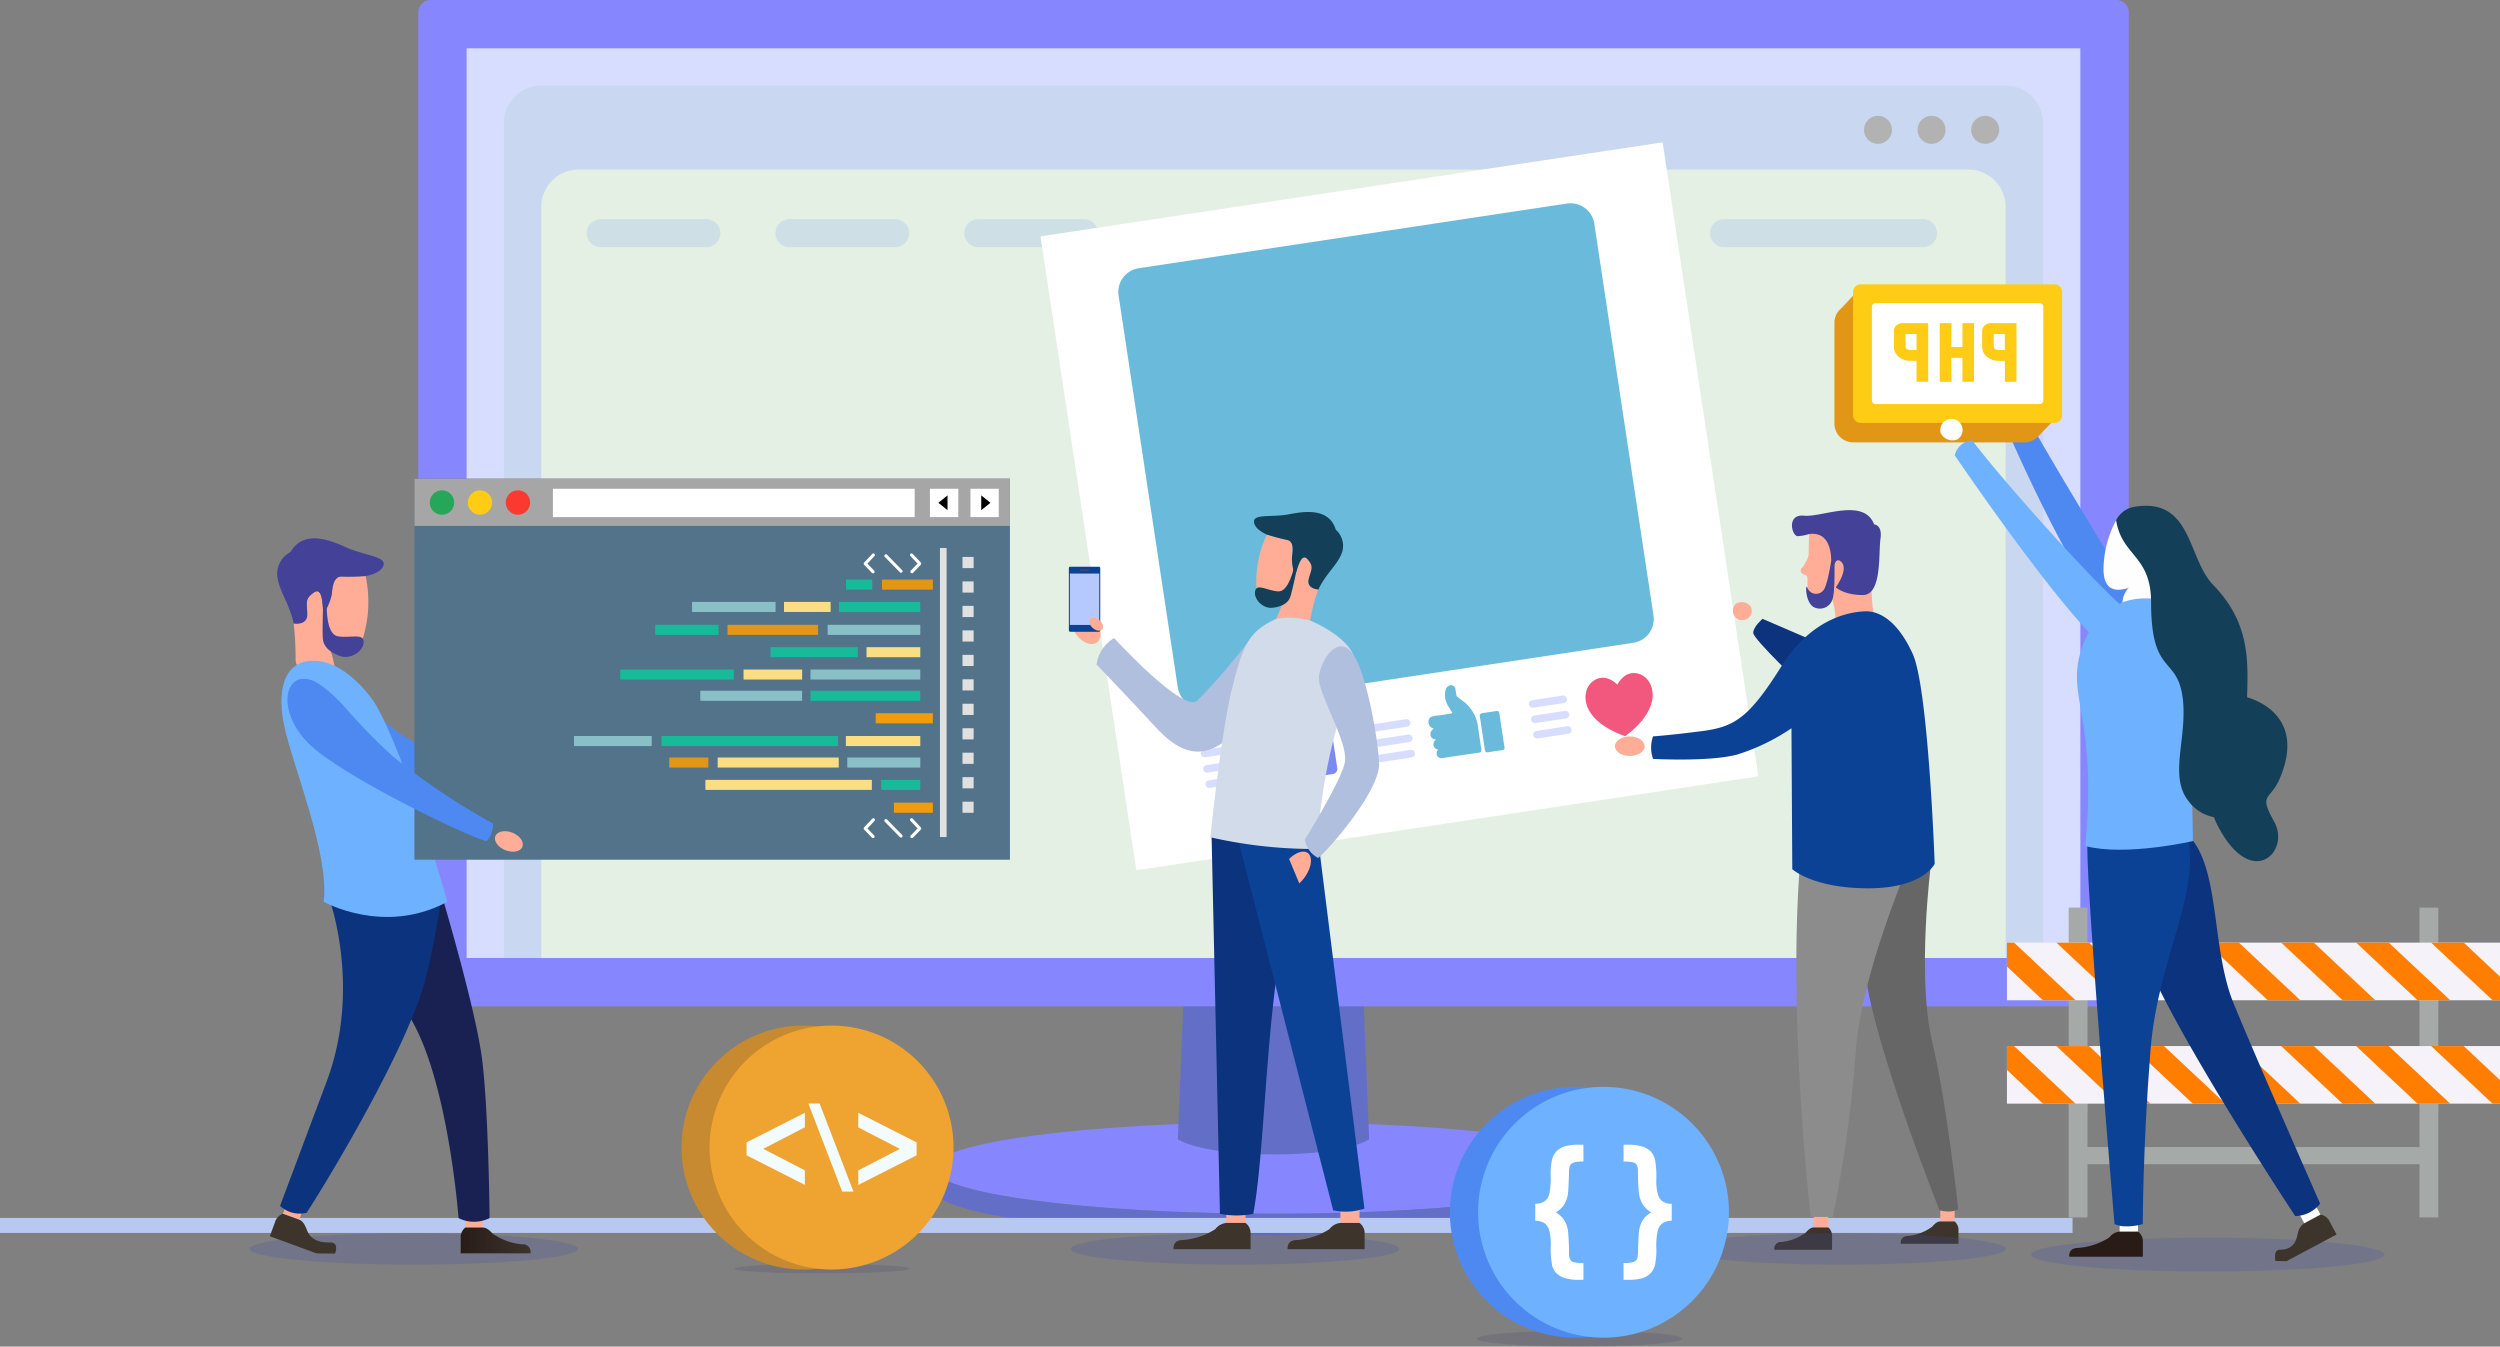 <svg xmlns="http://www.w3.org/2000/svg" xmlns:xlink="http://www.w3.org/1999/xlink" width="360.036" height="193.926" viewBox="0 0 360.036 193.926">
  <rect x="0" y="0" width="360.036" height="193.926" fill="#808080" stroke="none"/>
  <defs>
    <linearGradient id="linear-gradient" x1="-19.826" y1="0.5" x2="-20.826" y2="0.5" gradientUnits="objectBoundingBox">
      <stop offset="0" stop-color="#3d342b"/>
      <stop offset="1" stop-color="#291c17"/>
    </linearGradient>
    <linearGradient id="linear-gradient-2" x1="-24.215" y1="0.5" x2="-25.215" y2="0.5" xlink:href="#linear-gradient"/>
    <linearGradient id="linear-gradient-3" x1="-8.066" y1="0.5" x2="-9.066" y2="0.5" xlink:href="#linear-gradient"/>
    <linearGradient id="linear-gradient-4" x1="-11.026" y1="0.5" x2="-12.026" y2="0.5" xlink:href="#linear-gradient"/>
    <linearGradient id="linear-gradient-5" x1="38.036" y1="0.5" x2="37.036" y2="0.5" xlink:href="#linear-gradient"/>
    <linearGradient id="linear-gradient-6" x1="-28.574" y1="-80.099" x2="-29.654" y2="-80.099" xlink:href="#linear-gradient"/>
    <linearGradient id="linear-gradient-7" x1="1" y1="0.5" x2="0" y2="0.5" xlink:href="#linear-gradient"/>
    <linearGradient id="linear-gradient-8" x1="-58.826" y1="-126.784" x2="-59.84" y2="-126.784" xlink:href="#linear-gradient"/>
  </defs>
  <g id="descripe-web-development" transform="translate(-37.155 -59.404)">
    <g id="Group_56252" data-name="Group 56252" transform="translate(97.393 59.404)">
      <path id="Path_10437" data-name="Path 10437" d="M158.835,151.841c0,3.637,21.921,6.587,48.959,6.587s48.959-2.95,48.959-6.587-21.921-6.586-48.959-6.586S158.835,148.2,158.835,151.841Z" transform="translate(-84.654 16.366)" fill="#8686fe"/>
      <path id="Path_10438" data-name="Path 10438" d="M207.794,154.516c27.038,0,48.959-2.95,48.959-6.586v3.048c0,3.634-21.921,6.582-48.959,6.582s-48.959-2.947-48.959-6.582V147.93C158.835,151.567,180.756,154.516,207.794,154.516Z" transform="translate(-84.654 20.278)" fill="#636ec7"/>
      <path id="Path_10439" data-name="Path 10439" d="M173.114,158.917s3.056,2.174,13.828,2.174,13.727-2.174,13.727-2.174l-.869-21.328H173.983Z" transform="translate(-63.728 5.157)" fill="#636ec7"/>
      <g id="Group_56250" data-name="Group 56250">
        <g id="Group_56249" data-name="Group 56249">
          <g id="Group_56248" data-name="Group 56248">
            <path id="Rectangle_3008" data-name="Rectangle 3008" d="M1.77,0H244.559a1.769,1.769,0,0,1,1.769,1.769V143.156a1.769,1.769,0,0,1-1.769,1.769H1.768A1.768,1.768,0,0,1,0,143.156V1.77A1.77,1.77,0,0,1,1.77,0Z" fill="#8686fe"/>
          </g>
        </g>
      </g>
      <rect id="Rectangle_3009" data-name="Rectangle 3009" width="232.4" height="130.997" transform="translate(6.963 6.962)" fill="#d7ddff"/>
      <path id="Path_10440" data-name="Path 10440" d="M139.071,84.624H349.987a5.386,5.386,0,0,1,5.37,5.37V210.25H133.7V89.994A5.387,5.387,0,0,1,139.071,84.624Z" transform="translate(-121.364 -72.291)" fill="#bfd4e6" opacity="0.6" style="mix-blend-mode: multiply;isolation: isolate"/>
      <path id="Path_10441" data-name="Path 10441" d="M141.249,89.531H341.408a5.388,5.388,0,0,1,5.37,5.37l.017,108.174H135.879V94.9A5.386,5.386,0,0,1,141.249,89.531Z" transform="translate(-118.172 -65.116)" fill="#e3f0e3"/>
      <g id="Group_56251" data-name="Group 56251" transform="translate(208.204 16.684)">
        <path id="Path_10442" data-name="Path 10442" d="M136.265,88.405a2.014,2.014,0,1,0,2.014-2.014A2.013,2.013,0,0,0,136.265,88.405Z" transform="translate(-120.824 -86.391)" fill="#b2b2b2" style="mix-blend-mode: multiply;isolation: isolate"/>
        <path id="Path_10443" data-name="Path 10443" d="M139.4,88.405a2.015,2.015,0,1,0,2.014-2.014A2.014,2.014,0,0,0,139.4,88.405Z" transform="translate(-131.681 -86.391)" fill="#b2b2b2" style="mix-blend-mode: multiply;isolation: isolate"/>
        <path id="Path_10444" data-name="Path 10444" d="M142.536,88.405a2.014,2.014,0,1,0,2.014-2.014A2.013,2.013,0,0,0,142.536,88.405Z" transform="translate(-142.536 -86.391)" fill="#b2b2b2" style="mix-blend-mode: multiply;isolation: isolate"/>
      </g>
      <path id="Path_10445" data-name="Path 10445" d="M139.9,94.446a2.016,2.016,0,0,0,2.017,2.014h28.643a2.013,2.013,0,0,0,2.014-2.014h0a2.013,2.013,0,0,0-2.014-2.012H141.918a2.015,2.015,0,0,0-2.017,2.012Z" transform="translate(46.145 -60.871)" fill="#bfd4e6" opacity="0.6" style="mix-blend-mode: multiply;isolation: isolate"/>
      <path id="Path_10446" data-name="Path 10446" d="M177.935,94.446a2.013,2.013,0,0,0,2.014,2.014h15.217a2.015,2.015,0,0,0,2.017-2.014h0a2.015,2.015,0,0,0-2.017-2.012H179.949a2.013,2.013,0,0,0-2.014,2.012Z" transform="translate(-72.112 -60.871)" fill="#e0e0cf"/>
      <path id="Path_10447" data-name="Path 10447" d="M188.978,94.446a2.015,2.015,0,0,0,2.017,2.014h15.217a2.015,2.015,0,0,0,2.014-2.014h0a2.014,2.014,0,0,0-2.014-2.012H190.995a2.015,2.015,0,0,0-2.017,2.012Z" transform="translate(-110.345 -60.871)" fill="#bfd4e6" opacity="0.6" style="mix-blend-mode: multiply;isolation: isolate"/>
      <path id="Path_10448" data-name="Path 10448" d="M200.02,94.446a2.014,2.014,0,0,0,2.017,2.014h15.214a2.015,2.015,0,0,0,2.017-2.014h0a2.015,2.015,0,0,0-2.017-2.012H202.037a2.013,2.013,0,0,0-2.017,2.012Z" transform="translate(-148.575 -60.871)" fill="#bfd4e6" opacity="0.6" style="mix-blend-mode: multiply;isolation: isolate"/>
      <path id="Path_10449" data-name="Path 10449" d="M211.062,94.446a2.013,2.013,0,0,0,2.014,2.014h15.217a2.015,2.015,0,0,0,2.017-2.014h0a2.015,2.015,0,0,0-2.017-2.012H213.076a2.013,2.013,0,0,0-2.014,2.012Z" transform="translate(-186.805 -60.871)" fill="#bfd4e6" opacity="0.6" style="mix-blend-mode: multiply;isolation: isolate"/>
    </g>
    <rect id="Rectangle_3010" data-name="Rectangle 3010" width="298.476" height="2.164" transform="translate(37.155 234.799)" fill="#b7c9f1"/>
    <g id="Group_56280" data-name="Group 56280" transform="translate(187.005 79.903)">
      <g id="Group_56279" data-name="Group 56279" transform="translate(0 0)">
        <rect id="Rectangle_3011" data-name="Rectangle 3011" width="92.337" height="90.608" transform="translate(13.796 104.838) rotate(-98.593)" fill="#fff"/>
        <g id="Group_56278" data-name="Group 56278" transform="translate(11.204 8.775)">
          <g id="Group_56254" data-name="Group 56254">
            <g id="Group_56253" data-name="Group 56253">
              <path id="Path_10450" data-name="Path 10450" d="M165.031,161.227a3.452,3.452,0,0,0,3.92,2.888l61.7-9.315a3.458,3.458,0,0,0,2.891-3.92l-8.527-56.447a3.46,3.46,0,0,0-3.922-2.891l-61.7,9.317a3.456,3.456,0,0,0-2.888,3.92Z" transform="translate(-156.468 -91.504)" fill="#6abbdb"/>
            </g>
          </g>
          <g id="Group_56255" data-name="Group 56255" transform="translate(44.669 69.41)">
            <path id="Path_10451" data-name="Path 10451" d="M165.274,122.408l.613,4.085a1.226,1.226,0,0,0,.165.588.286.286,0,0,0,.111.066,1.934,1.934,0,0,0,.606-.069l1.573-.231a.927.927,0,0,0,.291-.071.421.421,0,0,0,.126-.165,2.161,2.161,0,0,0-.074-.648l-.65-4.3a1.166,1.166,0,0,0-.069-.315.326.326,0,0,0-.288-.145,4.992,4.992,0,0,0-.6.076l-1.187.177a1.652,1.652,0,0,0-.544.126.249.249,0,0,0-.138.162A2.264,2.264,0,0,0,165.274,122.408Z" transform="translate(-157.813 -117.49)" fill="#6abbdb"/>
            <path id="Path_10452" data-name="Path 10452" d="M167.127,126.079a.873.873,0,0,0-.31.662.734.734,0,0,0,.458.7c.1.042.2.039.308.074,0,.081-.059.116-.1.148a.854.854,0,0,0-.19.3.769.769,0,0,0,.379.918,1.545,1.545,0,0,1,.241.069c.012.074-.057.1-.086.14a.872.872,0,0,0-.02.793.675.675,0,0,0,.586.32,5.609,5.609,0,0,0,.709-.106c1.374-.2,2.8-.414,4.233-.628.342-.052.7-.032.808-.244a1.419,1.419,0,0,0-.034-.625l-.305-2.014c-.069-.456-.116-.926-.2-1.347a5.428,5.428,0,0,0-2.275-3.391c-.1-.084-.246-.2-.369-.3a1.2,1.2,0,0,1-.364-.32,1.234,1.234,0,0,1-.052-.281c-.017-.1-.032-.195-.049-.291-.039-.185-.052-.382-.106-.554a.635.635,0,0,0-.6-.414.851.851,0,0,0-.736.539,2.905,2.905,0,0,0,.059,1.913,4.416,4.416,0,0,0,.414.785c.1.167.217.369.34.549.039.057.116.14.116.177,0,.116-.3.15-.446.167-.547.086-1.086.162-1.64.244a2.755,2.755,0,0,0-1.007.214.765.765,0,0,0-.332.731.937.937,0,0,0,.448.81,1.306,1.306,0,0,0,.261.084C167.258,125.993,167.172,126.029,167.127,126.079Z" transform="translate(-166.548 -119.694)" fill="#6abbdb"/>
          </g>
          <g id="Group_56256" data-name="Group 56256" transform="translate(11.038 15.869)" opacity="0.4" style="mix-blend-mode: color-dodge;isolation: isolate">
            <path id="Path_10453" data-name="Path 10453" d="M158.73,139.559l-.678-4.1,20.475-31.25,17.5,15.762,7.06-7.639,16.464,13.292.681,4.5Z" transform="translate(-158.052 -88.801)" fill="#6abbdb"/>
            <path id="Path_10454" data-name="Path 10454" d="M163.3,105.916a6.93,6.93,0,1,0,5.816-7.889A6.931,6.931,0,0,0,163.3,105.916Z" transform="translate(-127.624 -97.949)" fill="#6abbdb"/>
          </g>
          <path id="Path_10455" data-name="Path 10455" d="M164.481,119.188c-2.125-.872-3.258,1.258-3.359,1.46-.158-.165-1.859-1.866-3.634-.4-1.6,1.32-1.879,5.479,4.727,7.815l.03.007.027-.015C167.891,123.869,166.4,119.978,164.481,119.188Z" transform="translate(-89.255 -51.329)" fill="#f2577e"/>
          <g id="Group_56263" data-name="Group 56263" transform="translate(59.111 70.894)">
            <g id="Group_56258" data-name="Group 56258" transform="translate(0.331 2.212)" style="mix-blend-mode: multiply;isolation: isolate">
              <g id="Group_56257" data-name="Group 56257">
                <path id="Path_10456" data-name="Path 10456" d="M166.283,121.2a.544.544,0,1,1,.163,1.076l-4.408.665a.546.546,0,0,1-.623-.456.555.555,0,0,1,.463-.625Z" transform="translate(-161.409 -121.195)" fill="#d7ddff"/>
              </g>
            </g>
            <g id="Group_56260" data-name="Group 56260" transform="translate(0)" style="mix-blend-mode: multiply;isolation: isolate">
              <g id="Group_56259" data-name="Group 56259">
                <path id="Path_10457" data-name="Path 10457" d="M166.415,120.3a.553.553,0,0,1,.623.463.547.547,0,0,1-.458.621l-4.408.665a.545.545,0,1,1-.162-1.078Z" transform="translate(-161.546 -120.297)" fill="#d7ddff"/>
              </g>
            </g>
            <g id="Group_56262" data-name="Group 56262" transform="translate(0.665 4.416)" style="mix-blend-mode: multiply;isolation: isolate">
              <g id="Group_56261" data-name="Group 56261">
                <path id="Path_10458" data-name="Path 10458" d="M166.146,122.1a.547.547,0,0,1,.623.458.555.555,0,0,1-.461.625l-4.4.665a.548.548,0,1,1-.162-1.083Z" transform="translate(-161.275 -122.09)" fill="#d7ddff"/>
              </g>
            </g>
          </g>
          <g id="Group_56270" data-name="Group 56270" transform="translate(36.562 74.298)">
            <g id="Group_56265" data-name="Group 56265" transform="translate(0.333 2.21)" style="mix-blend-mode: multiply;isolation: isolate">
              <g id="Group_56264" data-name="Group 56264">
                <path id="Path_10459" data-name="Path 10459" d="M175.445,122.582a.548.548,0,0,1,.162,1.083l-4.41.665a.547.547,0,1,1-.162-1.081Z" transform="translate(-170.569 -122.577)" fill="#d7ddff"/>
              </g>
            </g>
            <g id="Group_56267" data-name="Group 56267" transform="translate(0)" style="mix-blend-mode: multiply;isolation: isolate">
              <g id="Group_56266" data-name="Group 56266">
                <path id="Path_10460" data-name="Path 10460" d="M175.576,121.684a.553.553,0,0,1,.62.47.536.536,0,0,1-.458.613l-4.4.667a.547.547,0,1,1-.165-1.081Z" transform="translate(-170.704 -121.679)" fill="#d7ddff"/>
              </g>
            </g>
            <g id="Group_56269" data-name="Group 56269" transform="translate(0.665 4.42)" style="mix-blend-mode: multiply;isolation: isolate">
              <g id="Group_56268" data-name="Group 56268">
                <path id="Path_10461" data-name="Path 10461" d="M175.306,123.481a.544.544,0,0,1,.165,1.076l-4.41.67a.556.556,0,0,1-.623-.458.541.541,0,0,1,.463-.62Z" transform="translate(-170.433 -123.474)" fill="#d7ddff"/>
              </g>
            </g>
          </g>
          <g id="Group_56277" data-name="Group 56277" transform="translate(11.888 78.025)">
            <g id="Group_56272" data-name="Group 56272" transform="translate(0.335 2.212)" style="mix-blend-mode: multiply;isolation: isolate">
              <g id="Group_56271" data-name="Group 56271">
                <path id="Path_10462" data-name="Path 10462" d="M185.459,124.1a.545.545,0,0,1,.162,1.078l-4.407.665a.542.542,0,0,1-.618-.458.537.537,0,0,1,.456-.618Z" transform="translate(-180.589 -124.091)" fill="#d7ddff"/>
              </g>
            </g>
            <g id="Group_56274" data-name="Group 56274" transform="translate(0)" style="mix-blend-mode: multiply;isolation: isolate">
              <g id="Group_56273" data-name="Group 56273">
                <path id="Path_10463" data-name="Path 10463" d="M185.593,123.2a.557.557,0,0,1,.628.463.551.551,0,0,1-.465.62l-4.4.662a.541.541,0,0,1-.623-.455.549.549,0,0,1,.458-.625Z" transform="translate(-180.723 -123.193)" fill="#d7ddff"/>
              </g>
            </g>
            <g id="Group_56276" data-name="Group 56276" transform="translate(0.668 4.417)" style="mix-blend-mode: multiply;isolation: isolate">
              <g id="Group_56275" data-name="Group 56275">
                <path id="Path_10464" data-name="Path 10464" d="M185.319,124.992a.553.553,0,0,1,.625.463.538.538,0,0,1-.458.618l-4.407.665a.545.545,0,1,1-.163-1.078Z" transform="translate(-180.453 -124.987)" fill="#d7ddff"/>
              </g>
            </g>
          </g>
          <path id="Path_10465" data-name="Path 10465" d="M175.359,123.468l9.632-1.45a.67.67,0,0,1,.8.591l.842,5.557a.76.76,0,0,1-.694.941l-6.4.965-1.514,2.056c-.143.2-.291.165-.327-.084l-.249-1.655-1.022.155a.442.442,0,0,1-.5-.369l-.938-6.2A.459.459,0,0,1,175.359,123.468Z" transform="translate(-155.113 -46.9)" fill="#7d8aef"/>
        </g>
      </g>
    </g>
    <g id="Group_56286" data-name="Group 56286" transform="translate(269.727 132.873)">
      <g id="Group_56281" data-name="Group 56281" transform="translate(17.097 13.221)">
        <path id="Path_10466" data-name="Path 10466" d="M156.306,119.337l-8.177-3.526s-1.344,1.123-1.344,2.024,7.271,7.8,7.271,7.8Z" transform="translate(-143.964 -113.378)" fill="#0c337d"/>
        <path id="Path_10467" data-name="Path 10467" d="M153.048,115.542a1.356,1.356,0,1,1-2.145-.46A1.586,1.586,0,0,1,153.048,115.542Z" transform="translate(-150.558 -114.823)" fill="#ffad97"/>
      </g>
      <g id="Group_56285" data-name="Group 56285" transform="translate(0)">
        <g id="Group_56282" data-name="Group 56282" transform="translate(22.954 101.414)">
          <path id="Path_10468" data-name="Path 10468" d="M148.336,150.78v2.631h-2.075v-2.77Z" transform="translate(-140.563 -150.641)" fill="#ffad97"/>
          <path id="Path_10469" data-name="Path 10469" d="M153.811,151.407a1.6,1.6,0,0,1,.549,1.31v1.908h-8.315a.955.955,0,0,1,.99-1.128,7.035,7.035,0,0,0,3.516-1.33c.483-.554.825-.761,1.187-.761Z" transform="translate(-146.038 -149.521)" fill="url(#linear-gradient)"/>
        </g>
        <g id="Group_56283" data-name="Group 56283" transform="translate(41.159 100.561)">
          <path id="Path_10470" data-name="Path 10470" d="M140.94,150.434v2.628h-2.071v-2.768Z" transform="translate(-133.171 -150.294)" fill="#ffad97"/>
          <path id="Path_10471" data-name="Path 10471" d="M146.414,151.058a1.606,1.606,0,0,1,.549,1.32v1.9h-8.31a.951.951,0,0,1,.985-1.125,7.1,7.1,0,0,0,3.521-1.33c.48-.554.82-.768,1.184-.768Z" transform="translate(-138.646 -149.178)" fill="url(#linear-gradient-2)"/>
        </g>
        <path id="Path_10472" data-name="Path 10472" d="M148.237,130.5s-2.017,15.978.18,25.25,3.772,24.216,3.772,24.216-.731.645-2.694.177c0,0-10.834-27.269-10.834-36.2s2.292-11.341,2.292-11.341S146.762,128.822,148.237,130.5Z" transform="translate(-102.749 -79.305)" fill="#666"/>
        <path id="Path_10473" data-name="Path 10473" d="M157.689,131.915s-6.939,16.221-7.549,27.011a186.253,186.253,0,0,1-3.3,23.583h-3.166s-3.287-27.959-1.586-50.382C142.459,127.19,155.283,129.173,157.689,131.915Z" transform="translate(-115.471 -80.719)" fill="#8c8c8c"/>
        <g id="Group_56284" data-name="Group 56284" transform="translate(25.496)">
          <path id="Path_10474" data-name="Path 10474" d="M144.729,110.956s-.064,2.691-.064,3.053a4.791,4.791,0,0,1-1.029,1.886c-.335.3.064.894.5.928s.364.6.364,1.128c0,1.128-.069,4.671,3.583,2.45a10.508,10.508,0,0,1,.463,3.134l5.725.108a21.831,21.831,0,0,1-.527-4.233C153.839,118.089,149.25,109.452,144.729,110.956Z" transform="translate(-142.266 -107.512)" fill="#ffad97"/>
          <path id="Path_10475" data-name="Path 10475" d="M144.922,110.25c2.583.266,8.61-2.649,10.1,1.258,0,0,1.211.037.913,2.071s.249,8.1-2.534,8.1-3.9-1.12-3.9-1.12,2.012-2.7.687-3.752c-.414-.315-.84-.049-.864.672s.071,4.041-.359,4.971a1.882,1.882,0,0,1-2.386,1.071c-1.539-.426-1.495-3.861-1.147-2.837a1.338,1.338,0,0,0,2.238.364c.628-.625,1.169-4.3,1.172-4.3-.022-1.758-.524-4.21-3.194-3.849a7.1,7.1,0,0,1-1.588.3C143.167,113.266,142.339,109.984,144.922,110.25Z" transform="translate(-143.188 -109.453)" fill="#444199"/>
        </g>
        <path id="Path_10476" data-name="Path 10476" d="M180.879,151.732s-.9-25.228-3.157-30.214-4.959-6.146-6.65-6.146-7.623.507-12.282,7.933-6.759,8.709-11.417,9.312-7.059.763-7.059.763a4.952,4.952,0,0,0,0,3.243s8.224.451,12.168-.64a29.6,29.6,0,0,0,7.771-3.775l.118,20.3s2.984,2.753,10.93,2.753S180.879,151.732,180.879,151.732Z" transform="translate(-134.828 -100.799)" fill="#0c4296"/>
        <path id="Path_10477" data-name="Path 10477" d="M161.283,124.1c0,.778-.958,1.408-2.14,1.408S157,124.875,157,124.1s.96-1.411,2.142-1.411S161.283,123.321,161.283,124.1Z" transform="translate(-157.001 -90.104)" fill="#ffad97"/>
      </g>
    </g>
    <g id="Group_56298" data-name="Group 56298" transform="translate(73.099 133.138)">
      <path id="Path_10478" data-name="Path 10478" d="M171.35,154c0,1.253,10.59,2.273,23.65,2.273s23.655-1.019,23.655-2.273-10.59-2.258-23.655-2.258S171.35,152.756,171.35,154Z" transform="translate(-53.076 -47.879)" fill="#3c4cb1" opacity="0.2" style="mix-blend-mode: multiply;isolation: isolate"/>
      <path id="Path_10479" data-name="Path 10479" d="M219.382,154c0,1.253,10.6,2.273,23.655,2.273s23.657-1.019,23.657-2.273-10.593-2.258-23.657-2.258S219.382,152.756,219.382,154Z" transform="translate(-219.382 -47.879)" fill="#3c4cb1" opacity="0.2" style="mix-blend-mode: multiply;isolation: isolate"/>
      <path id="Path_10480" data-name="Path 10480" d="M135.874,154c0,1.253,10.6,2.273,23.652,2.273s23.655-1.019,23.655-2.273-10.59-2.258-23.655-2.258S135.874,152.756,135.874,154Z" transform="translate(69.748 -47.879)" fill="#3c4cb1" opacity="0.2" style="mix-blend-mode: multiply;isolation: isolate"/>
      <g id="Group_56287" data-name="Group 56287" transform="translate(133.059 100.173)">
        <path id="Path_10481" data-name="Path 10481" d="M183.108,150.408v3.085h-2.76v-3.248Z" transform="translate(-172.742 -150.245)" fill="#ffad97"/>
        <path id="Path_10482" data-name="Path 10482" d="M190.415,151.145a1.8,1.8,0,0,1,.734,1.539v2.241h-11.09s-.2-1.32,1.322-1.32a10.02,10.02,0,0,0,4.683-1.566,2.281,2.281,0,0,1,1.591-.894Z" transform="translate(-180.05 -148.928)" fill="url(#linear-gradient-3)"/>
      </g>
      <g id="Group_56288" data-name="Group 56288" transform="translate(149.482 100.173)">
        <path id="Path_10483" data-name="Path 10483" d="M176.438,150.408v3.085h-2.76v-3.248Z" transform="translate(-166.073 -150.245)" fill="#ffad97"/>
        <path id="Path_10484" data-name="Path 10484" d="M183.745,151.145a1.8,1.8,0,0,1,.734,1.539v2.241h-11.09s-.2-1.32,1.325-1.32a10.127,10.127,0,0,0,4.693-1.566,2.243,2.243,0,0,1,1.578-.894Z" transform="translate(-173.38 -148.928)" fill="url(#linear-gradient-4)"/>
      </g>
      <path id="Path_10485" data-name="Path 10485" d="M176.618,131.769l1.214,54.77a12.7,12.7,0,0,0,4.792,0c1.6-8.349,1.812-26.7,4.1-38.793s3.964-14.606,3.964-20.025S176.618,131.769,176.618,131.769Z" transform="translate(-38.085 -85.459)" fill="#0c337d"/>
      <path id="Path_10486" data-name="Path 10486" d="M187.045,182.057a8.563,8.563,0,0,0,4.5-.251l-6.658-53.044H173.392Z" transform="translate(-30.99 -81.485)" fill="#0c4296"/>
      <path id="Path_10487" data-name="Path 10487" d="M202.062,116.665a90.389,90.389,0,0,1-8.217,9.669c-1.492,1.48-7.968-4.661-11.991-9a5.23,5.23,0,0,0-2.534,3.809s3.489,3.592,8.655,9.169c4.467,4.824,8.33,4.538,12.932-1.337S202.062,116.665,202.062,116.665Z" transform="translate(-57.346 -99.173)" fill="#b0bfde"/>
      <g id="Group_56290" data-name="Group 56290" transform="translate(144.647)">
        <g id="Group_56289" data-name="Group 56289" transform="translate(0)">
          <path id="Path_10488" data-name="Path 10488" d="M176.122,118.4a15.7,15.7,0,0,1,1.517-7.517,30.437,30.437,0,0,0,2.977.783c.995.283.707,1.716.633,2.408s.153,2.29.485,2.479c.325-.739.82-3.194,1.765-2.108s.5,1.411.155,2.839,1.391,1.5,1.391,1.5c-1.243,3.336-.891,4.343-1.522,5.028-1.431,1.573-5.2,2.472-4.718-.362.662-1.593,1.152-2.726,1.152-2.726C177.324,121.725,176.322,120.558,176.122,118.4Z" transform="translate(-175.773 -107.627)" fill="#ffad97"/>
          <path id="Path_10489" data-name="Path 10489" d="M176.5,112.818s-1.847-.739-1.866-1.876,2.644-.591,4.991-1.044,5.816-.958,6.791,2.223a3.084,3.084,0,0,1,.931,3.157c-.606,1.866-2.295,3.021-3.44,5.444,0,0-1.746-.079-1.391-1.5s.79-1.748-.155-2.839-1.44,1.369-1.765,2.108c-.332-.19-.552-1.79-.485-2.479s.362-2.125-.633-2.408A30.435,30.435,0,0,1,176.5,112.818Z" transform="translate(-174.631 -109.561)" fill="#143f58"/>
        </g>
        <path id="Path_10490" data-name="Path 10490" d="M182.9,112.972s-.7,3.356-2.167,3.341-3.1-1.214-3.383-.089,1.049,2.585,2.455,2.452,2.315-.7,2.61-1.591,1.007-4.324,1.007-4.324Z" transform="translate(-177.177 -104.879)" fill="#143f58"/>
      </g>
      <path id="Path_10491" data-name="Path 10491" d="M188.315,116.133s4.86,1.965,6.19,4.848-3.307,8.268-4.956,24.822a8.97,8.97,0,0,0,.7,3.226,67.022,67.022,0,0,1-16.29-1.672s1.571-15.283,3.13-21.453,2.334-8.15,6.365-10.009A11.776,11.776,0,0,1,188.315,116.133Z" transform="translate(-35.596 -100.512)" fill="#d2dbea"/>
      <path id="Path_10492" data-name="Path 10492" d="M177.982,134a6.287,6.287,0,0,0,.721-.8c1.046-1.406,1.27-3,.507-3.575-.633-.468-1.743-.079-2.691.862Z" transform="translate(-26.812 -80.513)" fill="#ffad97"/>
      <path id="Path_10493" data-name="Path 10493" d="M179.465,118.534c1.857,2.58,3.568,11.792,3.757,15.7s-7.293,12.525-8.773,13.653a3.592,3.592,0,0,1-1.918-2.659s5.341-8.559,5.774-11.211-3.4-9.024-3.738-11.681C174.312,120.358,177.043,115.161,179.465,118.534Z" transform="translate(-20.557 -98.065)" fill="#b0bfde"/>
      <path id="Path_10494" data-name="Path 10494" d="M192.377,116.736c.889,1.234.968,2.689.18,3.253s-2.137.01-3.014-1.226-.96-2.691-.185-3.25S191.5,115.5,192.377,116.736Z" transform="translate(-70.55 -101.185)" fill="#ffad97"/>
      <g id="Group_56297" data-name="Group 56297" transform="translate(117.987 7.882)">
        <path id="Rectangle_3012" data-name="Rectangle 3012" d="M.2,0H4.317a.206.206,0,0,1,.206.206V9.161a.207.207,0,0,1-.207.207H.207A.207.207,0,0,1,0,9.161V.2A.2.2,0,0,1,.2,0Z" fill="#0c4296"/>
        <g id="Group_56293" data-name="Group 56293" transform="translate(0.144 0.986)">
          <g id="Group_56292" data-name="Group 56292">
            <g id="Group_56291" data-name="Group 56291">
              <rect id="Rectangle_3013" data-name="Rectangle 3013" width="4.235" height="7.396" fill="#b5c9ff"/>
            </g>
          </g>
        </g>
        <g id="Group_56296" data-name="Group 56296" transform="translate(1.61 0.445)" opacity="0.6" style="mix-blend-mode: multiply;isolation: isolate">
          <g id="Group_56295" data-name="Group 56295">
            <g id="Group_56294" data-name="Group 56294">
              <path id="Path_10495" data-name="Path 10495" d="M190.8,112.985a.052.052,0,0,1-.047.044h-1.211a.045.045,0,0,1-.049-.044h0a.045.045,0,0,1,.049-.042h1.211c.017,0,.047.02.047.042Z" transform="translate(-189.494 -112.943)" fill="#ef4b00"/>
            </g>
          </g>
        </g>
        <path id="Path_10496" data-name="Path 10496" d="M189.525,116.525a.267.267,0,0,0,.266.263h.616a.268.268,0,0,0,.268-.263h0a.268.268,0,0,0-.268-.263h-.616a.267.267,0,0,0-.266.263Z" transform="translate(-187.834 -107.645)" fill="#0c4296"/>
      </g>
      <path id="Path_10497" data-name="Path 10497" d="M188.805,115.913c-.266.308-.1.894.377,1.32s1.086.51,1.354.2.1-.894-.379-1.312S189.074,115.618,188.805,115.913Z" transform="translate(-67.754 -100.527)" fill="#ffad97"/>
    </g>
    <g id="Group_56302" data-name="Group 56302" transform="translate(245.961 215.926)">
      <path id="Path_10498" data-name="Path 10498" d="M154.815,158.594c0,.633,6.609,1.145,14.764,1.143s14.761-.515,14.761-1.145-6.609-1.15-14.761-1.147S154.815,157.964,154.815,158.594Z" transform="translate(-150.91 -122.332)" fill="#473f66" opacity="0.2" style="mix-blend-mode: multiply;isolation: isolate"/>
      <g id="Group_56301" data-name="Group 56301" transform="translate(0)">
        <path id="Path_10499" data-name="Path 10499" d="M153.722,161.252a18.061,18.061,0,1,0,18.061-18.068A18.062,18.062,0,0,0,153.722,161.252Z" transform="translate(-153.722 -143.184)" fill="#4e89f1"/>
        <path id="Path_10500" data-name="Path 10500" d="M152.072,161.252a18.063,18.063,0,1,0,18.066-18.068A18.061,18.061,0,0,0,152.072,161.252Z" transform="translate(-148.014 -143.184)" fill="#6eb1ff"/>
        <g id="Group_56300" data-name="Group 56300" transform="translate(12.294 8.335)">
          <g id="Group_56299" data-name="Group 56299">
            <path id="Path_10501" data-name="Path 10501" d="M162.357,157.514v-2.433a2.409,2.409,0,0,1-1.332-.355,1.959,1.959,0,0,1-.66-.985,7.693,7.693,0,0,1-.229-2.253,13.163,13.163,0,0,0-.185-2.74,2.623,2.623,0,0,0-.576-1.17,2.881,2.881,0,0,0-1.177-.724,6.678,6.678,0,0,0-2.246-.286h-.537V149a5.488,5.488,0,0,1,1.423.113.869.869,0,0,1,.492.382,2.109,2.109,0,0,1,.155.973q0,1.274.118,2.849a4.259,4.259,0,0,0,.566,1.827,3.773,3.773,0,0,0,1.226,1.167,3.526,3.526,0,0,0-1.179,1.073,3.911,3.911,0,0,0-.576,1.655c-.044.291-.089,1.229-.138,2.829a4.685,4.685,0,0,1-.111,1.088.959.959,0,0,1-.5.483,4.547,4.547,0,0,1-1.477.16v2.423h.537a7.394,7.394,0,0,0,2.191-.234,2.746,2.746,0,0,0,1.152-.7,2.643,2.643,0,0,0,.643-1.157,10.374,10.374,0,0,0,.2-2.438,10.1,10.1,0,0,1,.212-2.59A1.913,1.913,0,0,1,161,157.9,2.564,2.564,0,0,1,162.357,157.514Z" transform="translate(-142.701 -146.569)" fill="#fff"/>
            <path id="Path_10502" data-name="Path 10502" d="M160.582,155.081v2.433a2.641,2.641,0,0,1,1.337.357,1.881,1.881,0,0,1,.653.985,7.352,7.352,0,0,1,.241,2.263,13.4,13.4,0,0,0,.177,2.726,2.455,2.455,0,0,0,.576,1.172,2.91,2.91,0,0,0,1.174.729,6.887,6.887,0,0,0,2.238.276h.539V163.6a5.182,5.182,0,0,1-1.411-.118.842.842,0,0,1-.495-.382,2.017,2.017,0,0,1-.165-.97c0-.849-.037-1.8-.118-2.849a4.04,4.04,0,0,0-.549-1.815,3.86,3.86,0,0,0-1.236-1.162,3.449,3.449,0,0,0,1.167-1.076,3.952,3.952,0,0,0,.586-1.672c.037-.281.091-1.224.143-2.824a4.06,4.06,0,0,1,.118-1.1.877.877,0,0,1,.49-.475,4.361,4.361,0,0,1,1.47-.16v-2.43h-.539a7.345,7.345,0,0,0-2.174.244,2.876,2.876,0,0,0-1.162.7,2.674,2.674,0,0,0-.64,1.162,9.725,9.725,0,0,0-.2,2.438,10.333,10.333,0,0,1-.207,2.576,1.918,1.918,0,0,1-.648,1.012A2.5,2.5,0,0,1,160.582,155.081Z" transform="translate(-160.582 -146.569)" fill="#fff"/>
          </g>
        </g>
      </g>
    </g>
    <g id="Group_56306" data-name="Group 56306" transform="translate(135.303 207.101)">
      <path id="Path_10503" data-name="Path 10503" d="M200,154.223c0,.372,5.641.672,12.609.67s12.614-.3,12.614-.675-5.648-.675-12.614-.675S200,153.848,200,154.223Z" transform="translate(-192.381 -119.212)" fill="#473f66" opacity="0.2" style="mix-blend-mode: multiply;isolation: isolate"/>
      <g id="Group_56305" data-name="Group 56305" transform="translate(0)">
        <path id="Path_10504" data-name="Path 10504" d="M199.065,157.171A17.567,17.567,0,1,0,216.636,139.6,17.57,17.57,0,0,0,199.065,157.171Z" transform="translate(-199.065 -139.6)" fill="#c78a30"/>
        <path id="Path_10505" data-name="Path 10505" d="M197.424,157.171A17.567,17.567,0,1,0,214.995,139.6,17.57,17.57,0,0,0,197.424,157.171Z" transform="translate(-193.383 -139.6)" fill="#efa330"/>
        <g id="Group_56304" data-name="Group 56304" transform="translate(9.369 11.22)">
          <g id="Group_56303" data-name="Group 56303">
            <path id="Path_10506" data-name="Path 10506" d="M199.586,152.994v2.1l8.4-4.265v-1.864l-8.4-4.262v2.1l5.991,3.1Z" transform="translate(-183.5 -143.364)" fill="#f2fbfd"/>
            <path id="Path_10507" data-name="Path 10507" d="M209.776,156.85,204.9,144.157h-1.623l4.875,12.693Z" transform="translate(-194.38 -144.157)" fill="#f2fbfd"/>
            <path id="Path_10508" data-name="Path 10508" d="M214.514,146.8v-2.1l-8.394,4.267v1.864l8.394,4.265V153l-5.993-3.1Z" transform="translate(-206.12 -143.367)" fill="#f2fbfd"/>
          </g>
        </g>
      </g>
    </g>
    <g id="Group_56310" data-name="Group 56310" transform="translate(326.183 190.109)">
      <rect id="Rectangle_3014" data-name="Rectangle 3014" width="2.706" height="44.623" transform="translate(59.414)" fill="#a5aaa8"/>
      <rect id="Rectangle_3015" data-name="Rectangle 3015" width="2.709" height="44.623" transform="translate(8.891)" fill="#a5aaa8"/>
      <path id="Path_10509" data-name="Path 10509" d="M131.1,144.789l2.709.976v-1.8H131.1Z" transform="translate(-122.21 -116.223)" fill="#a5aaa8" opacity="0.6" style="mix-blend-mode: multiply;isolation: isolate"/>
      <path id="Path_10510" data-name="Path 10510" d="M110.583,144.789l2.706.976v-1.8h-2.706Z" transform="translate(-51.169 -116.223)" fill="#a5aaa8" opacity="0.6" style="mix-blend-mode: multiply;isolation: isolate"/>
      <g id="Group_56308" data-name="Group 56308" transform="translate(0 5.047)">
        <path id="Path_10511" data-name="Path 10511" d="M131.1,138.712l2.709.974v-1.8H131.1Z" transform="translate(-122.21 -130.159)" fill="#a5aaa8" opacity="0.6" style="mix-blend-mode: multiply;isolation: isolate"/>
        <path id="Path_10512" data-name="Path 10512" d="M110.583,138.712l2.706.974v-1.8h-2.706Z" transform="translate(-51.169 -130.159)" fill="#a5aaa8" opacity="0.6" style="mix-blend-mode: multiply;isolation: isolate"/>
        <g id="Group_56307" data-name="Group 56307">
          <rect id="Rectangle_3016" data-name="Rectangle 3016" width="71.008" height="8.3" fill="#f5f2f9"/>
          <path id="Path_10513" data-name="Path 10513" d="M161.957,134.749l8.857,8.3h-4.7l-8.849-8.3Zm-10.79,0,8.852,8.3h-4.7l-8.849-8.3Zm21.587,0,5.225,4.9v3.4h-1.069l-8.852-8.3Zm-32.379,0,8.852,8.3h-4.693l-8.849-8.3Zm-32.376,0,8.854,8.3h-4.693l-5.188-4.865v-3.435Zm10.794,0,8.852,8.3h-4.7l-8.852-8.3Zm10.79,0,8.854,8.3h-4.693l-8.854-8.3Z" transform="translate(-106.972 -134.748)" fill="#ff7e00"/>
        </g>
      </g>
      <g id="Group_56309" data-name="Group 56309" transform="translate(0 19.942)">
        <rect id="Rectangle_3017" data-name="Rectangle 3017" width="71.008" height="8.293" transform="translate(0 0.001)" fill="#f5f2f9"/>
        <path id="Path_10514" data-name="Path 10514" d="M161.957,140.8l8.857,8.3h-4.7l-8.849-8.3Zm-10.79,0,8.852,8.3h-4.7l-8.849-8.3Zm21.587,0,5.225,4.9v3.393h-1.069l-8.852-8.3Zm-32.379,0,8.852,8.3h-4.693l-8.849-8.3ZM108,140.8l8.854,8.3h-4.693l-5.188-4.865V140.8Zm10.794,0,8.852,8.3h-4.7l-8.852-8.3Zm10.79,0,8.854,8.3h-4.693l-8.854-8.3Z" transform="translate(-106.972 -140.798)" fill="#ff7e00"/>
      </g>
      <rect id="Rectangle_3018" data-name="Rectangle 3018" width="49.02" height="2.47" transform="translate(11.134 34.491)" fill="#a5aaa8"/>
    </g>
    <g id="Group_56331" data-name="Group 56331" transform="translate(301.335 100.35)">
      <g id="Group_56311" data-name="Group 56311" transform="translate(22.626 13.796)">
        <path id="Path_10515" data-name="Path 10515" d="M146.014,128.189s-10.376-16.839-14.589-24.556a2.773,2.773,0,0,0-2.8,1.748s8.475,19.821,14.416,27.07S146.014,128.189,146.014,128.189Z" transform="translate(-126.833 -99.256)" fill="#4e89f1"/>
        <path id="Path_10516" data-name="Path 10516" d="M135.648,104.523a1.893,1.893,0,0,1,.463-2.563c.763-.364,1.79.19,2.292,1.234a1.886,1.886,0,0,1-.468,2.558C137.177,106.121,136.15,105.567,135.648,104.523Z" transform="translate(-135.372 -101.847)" fill="#fdfefd"/>
      </g>
      <g id="Group_56322" data-name="Group 56322" transform="translate(0)">
        <path id="Path_10517" data-name="Path 10517" d="M133.872,99.18l2.428-2.593,4.284,1.975h19.676a2.715,2.715,0,0,1,2.706,2.7v12.589l2.007.923-2.686,2.8a2.724,2.724,0,0,1-.2.212l-.03.027h-.007a2.668,2.668,0,0,1-1.788.694H135.566a2.71,2.71,0,0,1-2.7-2.7V101.265A2.684,2.684,0,0,1,133.872,99.18Z" transform="translate(-132.862 -95.744)" fill="#e29616"/>
        <g id="Group_56313" data-name="Group 56313" transform="translate(2.69)">
          <path id="Rectangle_3019" data-name="Rectangle 3019" d="M1.1,0H29.005a1.1,1.1,0,0,1,1.1,1.1v17.76a1.1,1.1,0,0,1-1.1,1.1H1.1a1.1,1.1,0,0,1-1.1-1.1V1.1A1.1,1.1,0,0,1,1.1,0Z" fill="#fecb15"/>
          <g id="Group_56312" data-name="Group 56312" transform="translate(2.705 2.707)">
            <path id="Rectangle_3020" data-name="Rectangle 3020" d="M.548,0H24.138a.55.55,0,0,1,.55.55V13.995a.548.548,0,0,1-.548.548H.549A.549.549,0,0,1,0,13.994V.548A.548.548,0,0,1,.548,0Z" fill="#fff"/>
          </g>
        </g>
        <g id="Group_56321" data-name="Group 56321" transform="translate(8.566 5.59)">
          <g id="Group_56320" data-name="Group 56320" transform="translate(0)">
            <g id="Group_56315" data-name="Group 56315" transform="translate(12.708)">
              <g id="Group_56314" data-name="Group 56314">
                <path id="Path_10518" data-name="Path 10518" d="M140.2,98.515H136.5a1.238,1.238,0,0,0-.864.332,1.081,1.081,0,0,0-.377.82v2.177A1.887,1.887,0,0,0,136,103.4a2.679,2.679,0,0,0,1.731.549h.8v3.014H140.2Zm-1.674,1.561v2.312h-.8c-.529,0-.793-.182-.793-.544v-1.768Z" transform="translate(-135.254 -98.515)" fill="#fecb15"/>
              </g>
            </g>
            <g id="Group_56317" data-name="Group 56317" transform="translate(6.609)">
              <g id="Group_56316" data-name="Group 56316">
                <path id="Path_10519" data-name="Path 10519" d="M141,103.516v3.442h1.672V98.515H141v3.437h-1.591V98.515h-1.677v8.443h1.677v-3.442Z" transform="translate(-137.734 -98.515)" fill="#fecb15"/>
              </g>
            </g>
            <g id="Group_56319" data-name="Group 56319">
              <g id="Group_56318" data-name="Group 56318">
                <path id="Path_10520" data-name="Path 10520" d="M145.36,98.515h-3.706a1.231,1.231,0,0,0-.867.332,1.084,1.084,0,0,0-.372.82v2.177a1.883,1.883,0,0,0,.741,1.551,2.684,2.684,0,0,0,1.731.549h.793v3.014h1.679Zm-1.679,1.561v2.312h-.793c-.529,0-.793-.182-.793-.544v-1.768Z" transform="translate(-140.416 -98.515)" fill="#fecb15"/>
              </g>
            </g>
          </g>
        </g>
      </g>
      <g id="Group_56330" data-name="Group 56330" transform="translate(14.841 18.635)">
        <path id="Path_10521" data-name="Path 10521" d="M164.619,154.438c0,1.354-11.4,2.443-25.445,2.443s-25.447-1.088-25.447-2.443S125.122,152,139.174,152,164.619,153.1,164.619,154.438Z" transform="translate(-100.235 -33.344)" fill="#3c4cb1" opacity="0.2" style="mix-blend-mode: multiply;isolation: isolate"/>
        <g id="Group_56329" data-name="Group 56329" transform="translate(0)">
          <g id="Group_56328" data-name="Group 56328">
            <g id="Group_56323" data-name="Group 56323" transform="translate(18.967 115.671)">
              <path id="Path_10522" data-name="Path 10522" d="M130.787,150.949v2.945h-2.643v-3.1Z" transform="translate(-120.871 -150.79)" fill="#fdfefd"/>
              <path id="Path_10523" data-name="Path 10523" d="M137.778,151.65a1.731,1.731,0,0,1,.7,1.477v2.142h-10.6s-.19-1.268,1.266-1.268a9.625,9.625,0,0,0,4.486-1.5,2.173,2.173,0,0,1,1.514-.854Z" transform="translate(-127.862 -149.534)" fill="url(#linear-gradient-5)"/>
            </g>
            <g id="Group_56324" data-name="Group 56324" transform="translate(48.614 113.615)">
              <path id="Path_10524" data-name="Path 10524" d="M119.689,149.956l1.389,2.6-2.335,1.248-1.457-2.743Z" transform="translate(-114.068 -149.956)" fill="#fdfefd"/>
              <path id="Path_10525" data-name="Path 10525" d="M123.075,150.656a1.735,1.735,0,0,1,1.31.975c.5.923,1.01,1.891,1.01,1.891l-7.2,3.841-1.6-.027s-.34-1.625.618-1.625c2.3,0,2.408-1.689,2.605-2.344a2.141,2.141,0,0,1,.931-1.465C121.154,151.685,123.075,150.656,123.075,150.656Z" transform="translate(-116.533 -148.931)" fill="url(#linear-gradient-6)"/>
            </g>
            <path id="Path_10526" data-name="Path 10526" d="M126.951,129.22c3.964,4.9,2.856,15.923,5.944,23.5s12.491,28.909,12.491,28.909a4.647,4.647,0,0,1-3.592,1.788s-19.282-29.15-22.369-39.258-1.549-15.571-1.549-15.571S125.848,127.858,126.951,129.22Z" transform="translate(-90.272 -67.87)" fill="#0c337d"/>
            <path id="Path_10527" data-name="Path 10527" d="M139.031,128.85c3.27,8.985-3.693,18.568-4.819,32.6s-1.118,25.12-1.118,25.12-2.482.753-4.075,0c0,0-3.917-46.086-3.917-54.273S138.568,127.572,139.031,128.85Z" transform="translate(-103.522 -69.864)" fill="#0c4296"/>
            <g id="Group_56327" data-name="Group 56327" transform="translate(23.907 15.34)">
              <g id="Group_56326" data-name="Group 56326">
                <g id="Group_56325" data-name="Group 56325">
                  <path id="Path_10528" data-name="Path 10528" d="M126.634,117.326a15.285,15.285,0,0,1,1.815-7.283,28.834,28.834,0,0,0,2.876.891c.96.33.616,1.711.512,2.383s.044,2.258.364,2.45c.35-.7.941-3.093,1.827-1.985s.426,1.4.017,2.787,1.3,1.534,1.3,1.534a23.636,23.636,0,0,1-2.051,4.129s-4.486,2.12-3.9-.633a3.113,3.113,0,0,1,.886-1.827C127.66,120.628,126.73,119.444,126.634,117.326Z" transform="translate(-126.626 -110.043)" fill="#fdfefd"/>
                </g>
              </g>
            </g>
            <path id="Path_10529" data-name="Path 10529" d="M135.941,114.675s5.355,1.083,5.355,9.593.345,25.295.345,25.295-9.76,2.248-15.5.709c1.768-19.112-2.832-21.266-.566-28.3C126.971,117.615,130.4,114.1,135.941,114.675Z" transform="translate(-104.849 -88.018)" fill="#6eb1ff"/>
            <path id="Path_10530" data-name="Path 10530" d="M152.765,130.379c-3.063-1.921-17.657-18.019-22.98-25.007a2.778,2.778,0,0,0-2.511,2.152s14.377,21.227,21.345,27.5S158.5,133.973,152.765,130.379Z" transform="translate(-124.783 -101.533)" fill="#6eb1ff"/>
            <path id="Path_10531" data-name="Path 10531" d="M138.942,106.613a1.605,1.605,0,1,1,2.45.874A1.886,1.886,0,0,1,138.942,106.613Z" transform="translate(-138.468 -103.813)" fill="#fdfefd"/>
          </g>
          <path id="Path_10532" data-name="Path 10532" d="M138.269,136.767c.185-5.639.281-10.841-4.88-16.172-3.708-3.836-3.034-12.486-11.124-11.284a3.639,3.639,0,0,0-2.854,1.97c.832,5.235,5.038,5,5.038,11.848,0,10.474,3.654,7.7,4.511,13.464s-2.046,11.415.852,15.1a5.932,5.932,0,0,0,3.681,2.349,14.81,14.81,0,0,0,.756,1.62c4.828,8.869,10.275,3.267,7.941-.938s-.613-2.977.778-6.22C145.956,141.529,142.368,138.045,138.269,136.767Z" transform="translate(-93.681 -95.94)" fill="#143f58"/>
        </g>
      </g>
    </g>
    <g id="Group_56359" data-name="Group 56359" transform="translate(76.017 128.343)">
      <g id="Group_56357" data-name="Group 56357" transform="translate(0)">
        <g id="Group_56344" data-name="Group 56344" transform="translate(0 8.584)">
          <path id="Path_10542" data-name="Path 10542" d="M227.015,118.708s1.4.123,4.688,3.014a83.831,83.831,0,0,0,7.244,6.18,90.064,90.064,0,0,0,14.559,7.884,3.468,3.468,0,0,1-.638,2.492c-2.859-.448-20.53-7.005-25.324-10.918S223.236,117.838,227.015,118.708Z" transform="translate(-220.668 -100.108)" fill="#4e89f1"/>
          <g id="Group_56340" data-name="Group 56340" transform="translate(27.486 97.091)">
            <path id="Path_10543" data-name="Path 10543" d="M224.964,150.691v3.027h2.5v-3.186Z" transform="translate(-224.302 -150.532)" fill="#ffad97"/>
            <path id="Path_10544" data-name="Path 10544" d="M222.823,151.413a1.808,1.808,0,0,0-.662,1.514v2.2h10.058a1.11,1.11,0,0,0-1.2-1.3,8.743,8.743,0,0,1-4.257-1.537c-.579-.638-1-.877-1.44-.877Z" transform="translate(-222.161 -149.243)" fill="url(#linear-gradient-7)"/>
          </g>
          <g id="Group_56341" data-name="Group 56341" transform="translate(0 95.398)">
            <path id="Path_10545" data-name="Path 10545" d="M236.424,149.844l-1.034,2.83,2.337.854,1.1-2.979Z" transform="translate(-233.849 -149.844)" fill="#ffad97"/>
            <path id="Path_10546" data-name="Path 10546" d="M235.421,150.607a1.782,1.782,0,0,0-1.138,1.187c-.372,1.012-.751,2.049-.751,2.049l6.749,2.475,2.649.02s.65-1.637-.721-1.6c-2.7.074-3.159-1.344-3.405-1.96-.322-.8-.63-1.167-1.042-1.32S235.421,150.607,235.421,150.607Z" transform="translate(-233.533 -148.729)" fill="url(#linear-gradient-8)"/>
          </g>
          <g id="Group_56343" data-name="Group 56343" transform="translate(1.044)">
            <g id="Group_56342" data-name="Group 56342">
              <path id="Path_10547" data-name="Path 10547" d="M241.682,122.089a17.929,17.929,0,0,0,.337-8.783,33.471,33.471,0,0,1-3.523.071c-1.179.052-1.248,1.721-1.354,2.512s-.783,2.514-1.207,2.632c-.165-.911-.052-3.78-1.4-2.819s-.931,1.435-.923,3.115-1.96,1.307-1.96,1.307a44.733,44.733,0,0,1,.283,5.267c0,1.977,5.84,7.207,5.7,1.817a11.815,11.815,0,0,0-.835-3.563C239.457,125.462,240.894,124.433,241.682,122.089Z" transform="translate(-229.27 -107.874)" fill="#ffad97"/>
              <path id="Path_10548" data-name="Path 10548" d="M243.5,116.532s2.26-.328,2.588-1.583-2.79-1.374-5.282-2.5-6.225-2.627-8.155.652a3.528,3.528,0,0,0-1.891,3.265c.177,2.241,1.741,3.984,2.369,6.988,0,0,1.965.379,1.96-1.307s-.419-2.15.923-3.115,1.238,1.908,1.4,2.819c.424-.118,1.1-1.842,1.206-2.632s.175-2.46,1.354-2.512A33.481,33.481,0,0,0,243.5,116.532Z" transform="translate(-230.749 -111.1)" fill="#444199"/>
            </g>
            <path id="Path_10549" data-name="Path 10549" d="M232.535,115.3s-.126,3.922,1.507,4.3,3.782-.522,3.8.805-1.862,2.608-3.393,2.068-2.388-1.4-2.484-2.465.039-5.082.039-5.082Z" transform="translate(-225.377 -105.51)" fill="#444199"/>
          </g>
          <path id="Path_10550" data-name="Path 10550" d="M234.434,132.072s4.728,15.864,5.7,23.13,1.115,23.133,1.115,23.133a5.009,5.009,0,0,1-4.469,0s-1.6-21.461-7.68-29.951-4.3-12.678-4.3-12.678Z" transform="translate(-209.604 -80.434)" fill="#192152"/>
          <path id="Path_10551" data-name="Path 10551" d="M222.306,126.561c-.276.7.372,1.608,1.455,2.031s2.172.2,2.45-.5-.382-1.61-1.453-2.036S222.579,125.862,222.306,126.561Z" transform="translate(-188.92 -89.538)" fill="#ffad97"/>
          <path id="Path_10552" data-name="Path 10552" d="M234.55,132.394s4.582,12.715-.451,26.127-6.7,17.891-6.7,17.891a4.126,4.126,0,0,0,3.816.99c2.1-3.139,14.9-24.046,17.275-34.25a105.128,105.128,0,0,0,2.086-10.967Z" transform="translate(-225.925 -80.268)" fill="#0c337d"/>
          <path id="Path_10553" data-name="Path 10553" d="M240.455,124.321s-3.494-5.454-8.034-6.005-6.212,3.354-5.03,9.152,6.567,18.477,5.73,25.5c0,0,8.7,4.929,17.819,0C250.94,152.964,244.959,131.831,240.455,124.321Z" transform="translate(-225.362 -100.627)" fill="#6eb1ff"/>
        </g>
        <g id="Group_56356" data-name="Group 56356" transform="translate(20.821)">
          <rect id="Rectangle_3021" data-name="Rectangle 3021" width="85.76" height="54.874" fill="#52738a"/>
          <rect id="Rectangle_3022" data-name="Rectangle 3022" width="85.76" height="6.798" fill="#a6a6a6"/>
          <rect id="Rectangle_3023" data-name="Rectangle 3023" width="4.076" height="4.081" transform="translate(80.078 1.448)" fill="#fff"/>
          <rect id="Rectangle_3024" data-name="Rectangle 3024" width="52.102" height="4.081" transform="translate(19.941 1.448)" fill="#fff"/>
          <path id="Path_10554" data-name="Path 10554" d="M195.267,110.722l1.318-1.063-1.318-1.07Z" transform="translate(-113.636 -106.187)"/>
          <g id="Group_56345" data-name="Group 56345" transform="translate(74.24 1.448)">
            <rect id="Rectangle_3025" data-name="Rectangle 3025" width="4.083" height="4.081" transform="translate(0)" fill="#fff"/>
            <path id="Path_10555" data-name="Path 10555" d="M199.1,110.722l-1.318-1.063,1.318-1.07Z" transform="translate(-196.566 -107.635)"/>
          </g>
          <g id="Group_56346" data-name="Group 56346" transform="translate(2.211 1.68)">
            <path id="Path_10556" data-name="Path 10556" d="M222.189,110.054a1.754,1.754,0,1,0,1.753-1.758A1.758,1.758,0,0,0,222.189,110.054Z" transform="translate(-211.247 -108.296)" fill="#fb392e"/>
            <path id="Path_10557" data-name="Path 10557" d="M224.411,110.054a1.752,1.752,0,1,0,1.748-1.758A1.755,1.755,0,0,0,224.411,110.054Z" transform="translate(-218.935 -108.296)" fill="#fecb15"/>
            <path id="Path_10558" data-name="Path 10558" d="M226.633,110.054a1.754,1.754,0,1,0,1.753-1.758A1.76,1.76,0,0,0,226.633,110.054Z" transform="translate(-226.633 -108.296)" fill="#26a659"/>
          </g>
          <g id="Group_56347" data-name="Group 56347" transform="translate(75.683 9.981)">
            <rect id="Rectangle_3026" data-name="Rectangle 3026" width="0.959" height="41.623" transform="translate(0)" fill="#e0e0e0"/>
            <rect id="Rectangle_3027" data-name="Rectangle 3027" width="1.604" height="1.609" transform="translate(3.246 1.286)" fill="#e0e0e0"/>
            <rect id="Rectangle_3028" data-name="Rectangle 3028" width="1.604" height="1.611" transform="translate(3.246 4.811)" fill="#e0e0e0"/>
            <rect id="Rectangle_3029" data-name="Rectangle 3029" width="1.604" height="1.611" transform="translate(3.246 8.334)" fill="#e0e0e0"/>
            <rect id="Rectangle_3030" data-name="Rectangle 3030" width="1.604" height="1.611" transform="translate(3.246 11.864)" fill="#e0e0e0"/>
            <rect id="Rectangle_3031" data-name="Rectangle 3031" width="1.604" height="1.604" transform="translate(3.246 15.389)" fill="#e0e0e0"/>
            <rect id="Rectangle_3032" data-name="Rectangle 3032" width="1.604" height="1.609" transform="translate(3.246 18.907)" fill="#e0e0e0"/>
            <rect id="Rectangle_3033" data-name="Rectangle 3033" width="1.604" height="1.616" transform="translate(3.246 22.429)" fill="#e0e0e0"/>
            <rect id="Rectangle_3034" data-name="Rectangle 3034" width="1.604" height="1.606" transform="translate(3.246 25.957)" fill="#e0e0e0"/>
            <rect id="Rectangle_3035" data-name="Rectangle 3035" width="1.604" height="1.609" transform="translate(3.246 29.479)" fill="#e0e0e0"/>
            <rect id="Rectangle_3036" data-name="Rectangle 3036" width="1.604" height="1.616" transform="translate(3.246 32.997)" fill="#e0e0e0"/>
            <rect id="Rectangle_3037" data-name="Rectangle 3037" width="1.604" height="1.601" transform="translate(3.246 36.53)" fill="#e0e0e0"/>
          </g>
          <g id="Group_56351" data-name="Group 56351" transform="translate(64.702 10.761)">
            <g id="Group_56348" data-name="Group 56348" transform="translate(6.671)">
              <path id="Path_10559" data-name="Path 10559" d="M199.7,112.057l1.17,1.243a.236.236,0,0,1,0,.313l-1.13,1.172a.226.226,0,0,1-.313,0,.236.236,0,0,1-.074-.17.223.223,0,0,1,.064-.153s.753-.785.98-1.012c-.227-.239-1.027-1.093-1.027-1.093a.25.25,0,0,1-.064-.15.247.247,0,0,1,.081-.17A.22.22,0,0,1,199.7,112.057Z" transform="translate(-199.31 -111.984)" fill="#fff"/>
            </g>
            <g id="Group_56349" data-name="Group 56349" transform="translate(0)">
              <path id="Path_10560" data-name="Path 10560" d="M203.569,112.043a.283.283,0,0,1,.071.17.262.262,0,0,1-.062.15s-.8.854-1.022,1.093c.222.227.975,1.012.975,1.012a.2.2,0,0,1,.059.153.218.218,0,0,1-.066.17.232.232,0,0,1-.318,0l-1.13-1.172a.242.242,0,0,1,0-.313l1.17-1.243A.231.231,0,0,1,203.569,112.043Z" transform="translate(-202.02 -111.984)" fill="#fff"/>
            </g>
            <g id="Group_56350" data-name="Group 56350" transform="translate(2.975 0.119)">
              <path id="Path_10561" data-name="Path 10561" d="M200.79,112.1l2.167,2.221a.208.208,0,0,1,0,.315.217.217,0,0,1-.318-.007l-2.169-2.206a.227.227,0,0,1,0-.323A.232.232,0,0,1,200.79,112.1Z" transform="translate(-200.404 -112.033)" fill="#fff"/>
            </g>
          </g>
          <g id="Group_56355" data-name="Group 56355" transform="translate(64.702 48.9)">
            <g id="Group_56352" data-name="Group 56352" transform="translate(6.671)">
              <path id="Path_10562" data-name="Path 10562" d="M199.7,127.541l1.17,1.246a.236.236,0,0,1,0,.313l-1.13,1.167a.222.222,0,0,1-.313.007.2.2,0,0,1-.074-.16.244.244,0,0,1,.064-.165s.753-.773.98-1.007c-.227-.236-1.027-1.091-1.027-1.091a.264.264,0,0,1-.064-.155.218.218,0,0,1,.081-.163A.224.224,0,0,1,199.7,127.541Z" transform="translate(-199.31 -127.474)" fill="#fff"/>
            </g>
            <g id="Group_56353" data-name="Group 56353" transform="translate(0)">
              <path id="Path_10563" data-name="Path 10563" d="M203.569,127.534a.247.247,0,0,1,.071.163.277.277,0,0,1-.062.155l-1.022,1.091c.222.234.975,1.007.975,1.007a.218.218,0,0,1,.059.165.19.19,0,0,1-.066.16.227.227,0,0,1-.318-.007l-1.13-1.167a.242.242,0,0,1,0-.313l1.17-1.246A.236.236,0,0,1,203.569,127.534Z" transform="translate(-202.02 -127.474)" fill="#fff"/>
            </g>
            <g id="Group_56354" data-name="Group 56354" transform="translate(2.975 0.121)">
              <path id="Path_10564" data-name="Path 10564" d="M200.79,127.588l2.167,2.211a.217.217,0,0,1,0,.323.221.221,0,0,1-.318-.007l-2.169-2.206a.227.227,0,0,1,0-.323A.23.23,0,0,1,200.79,127.588Z" transform="translate(-200.404 -127.523)" fill="#fff"/>
            </g>
          </g>
          <rect id="Rectangle_3038" data-name="Rectangle 3038" width="7.327" height="1.45" transform="translate(67.334 14.526)" fill="#e29616"/>
          <rect id="Rectangle_3039" data-name="Rectangle 3039" width="8.231" height="1.455" transform="translate(66.43 33.779)" fill="#f19b0f"/>
          <rect id="Rectangle_3040" data-name="Rectangle 3040" width="5.605" height="1.457" transform="translate(69.056 46.653)" fill="#f19b0f"/>
          <rect id="Rectangle_3041" data-name="Rectangle 3041" width="11.705" height="1.448" transform="translate(61.147 17.746)" fill="#17bb99"/>
          <rect id="Rectangle_3042" data-name="Rectangle 3042" width="10.717" height="1.45" transform="translate(62.136 37.057)" fill="#fbdd82"/>
          <rect id="Rectangle_3043" data-name="Rectangle 3043" width="10.513" height="1.445" transform="translate(62.34 40.154)" fill="#89c0c8"/>
          <rect id="Rectangle_3044" data-name="Rectangle 3044" width="5.631" height="1.445" transform="translate(67.221 43.373)" fill="#17bb99"/>
          <rect id="Rectangle_3045" data-name="Rectangle 3045" width="23.973" height="1.445" transform="translate(41.904 43.373)" fill="#fbdd82"/>
          <rect id="Rectangle_3046" data-name="Rectangle 3046" width="17.435" height="1.445" transform="translate(43.671 40.154)" fill="#fbdd82"/>
          <rect id="Rectangle_3047" data-name="Rectangle 3047" width="5.631" height="1.445" transform="translate(36.7 40.154)" fill="#e29616"/>
          <rect id="Rectangle_3048" data-name="Rectangle 3048" width="11.193" height="1.45" transform="translate(22.983 37.057)" fill="#89c0c8"/>
          <rect id="Rectangle_3049" data-name="Rectangle 3049" width="25.414" height="1.45" transform="translate(35.587 37.057)" fill="#17bb99"/>
          <rect id="Rectangle_3050" data-name="Rectangle 3050" width="6.718" height="1.448" transform="translate(53.222 17.746)" fill="#fbdd82"/>
          <rect id="Rectangle_3051" data-name="Rectangle 3051" width="7.745" height="1.445" transform="translate(65.108 24.264)" fill="#fbdd82"/>
          <rect id="Rectangle_3052" data-name="Rectangle 3052" width="12.564" height="1.449" transform="translate(51.291 24.258)" fill="#17bb99"/>
          <rect id="Rectangle_3053" data-name="Rectangle 3053" width="12.03" height="1.448" transform="translate(39.983 17.746)" fill="#89c0c8"/>
          <rect id="Rectangle_3054" data-name="Rectangle 3054" width="13.343" height="1.455" transform="translate(59.51 21.04)" fill="#89c0c8"/>
          <rect id="Rectangle_3055" data-name="Rectangle 3055" width="13.045" height="1.455" transform="translate(45.087 21.04)" fill="#e29616"/>
          <rect id="Rectangle_3056" data-name="Rectangle 3056" width="9.113" height="1.455" transform="translate(34.678 21.04)" fill="#17bb99"/>
          <rect id="Rectangle_3057" data-name="Rectangle 3057" width="15.812" height="1.44" transform="translate(57.04 27.484)" fill="#89c0c8"/>
          <rect id="Rectangle_3058" data-name="Rectangle 3058" width="8.438" height="1.44" transform="translate(47.396 27.484)" fill="#fbdd82"/>
          <rect id="Rectangle_3059" data-name="Rectangle 3059" width="15.812" height="1.45" transform="translate(57.04 30.538)" fill="#17bb99"/>
          <rect id="Rectangle_3060" data-name="Rectangle 3060" width="14.663" height="1.45" transform="translate(41.17 30.538)" fill="#89c0c8"/>
          <rect id="Rectangle_3061" data-name="Rectangle 3061" width="16.353" height="1.44" transform="translate(29.638 27.484)" fill="#17bb99"/>
          <rect id="Rectangle_3062" data-name="Rectangle 3062" width="3.778" height="1.45" transform="translate(62.152 14.526)" fill="#17bb99"/>
        </g>
      </g>
      <g id="Group_56358" data-name="Group 56358" transform="translate(2.552 28.815)">
        <path id="Path_10565" data-name="Path 10565" d="M222.676,128.946c-.276.7.377,1.61,1.45,2.031s2.179.2,2.447-.5-.374-1.608-1.448-2.031S222.947,128.247,222.676,128.946Z" transform="translate(-192.751 -106.285)" fill="#ffad97"/>
        <path id="Path_10566" data-name="Path 10566" d="M227.739,119.5s1.465.278,4.644,3.647a87.693,87.693,0,0,0,7.013,7.237,95.387,95.387,0,0,0,14.549,9.77,3.713,3.713,0,0,1-.918,2.558c-2.972-.766-20.927-9.433-25.6-14.042S223.848,118.21,227.739,119.5Z" transform="translate(-224.359 -119.317)" fill="#4e89f1"/>
      </g>
    </g>
  </g>
</svg>
